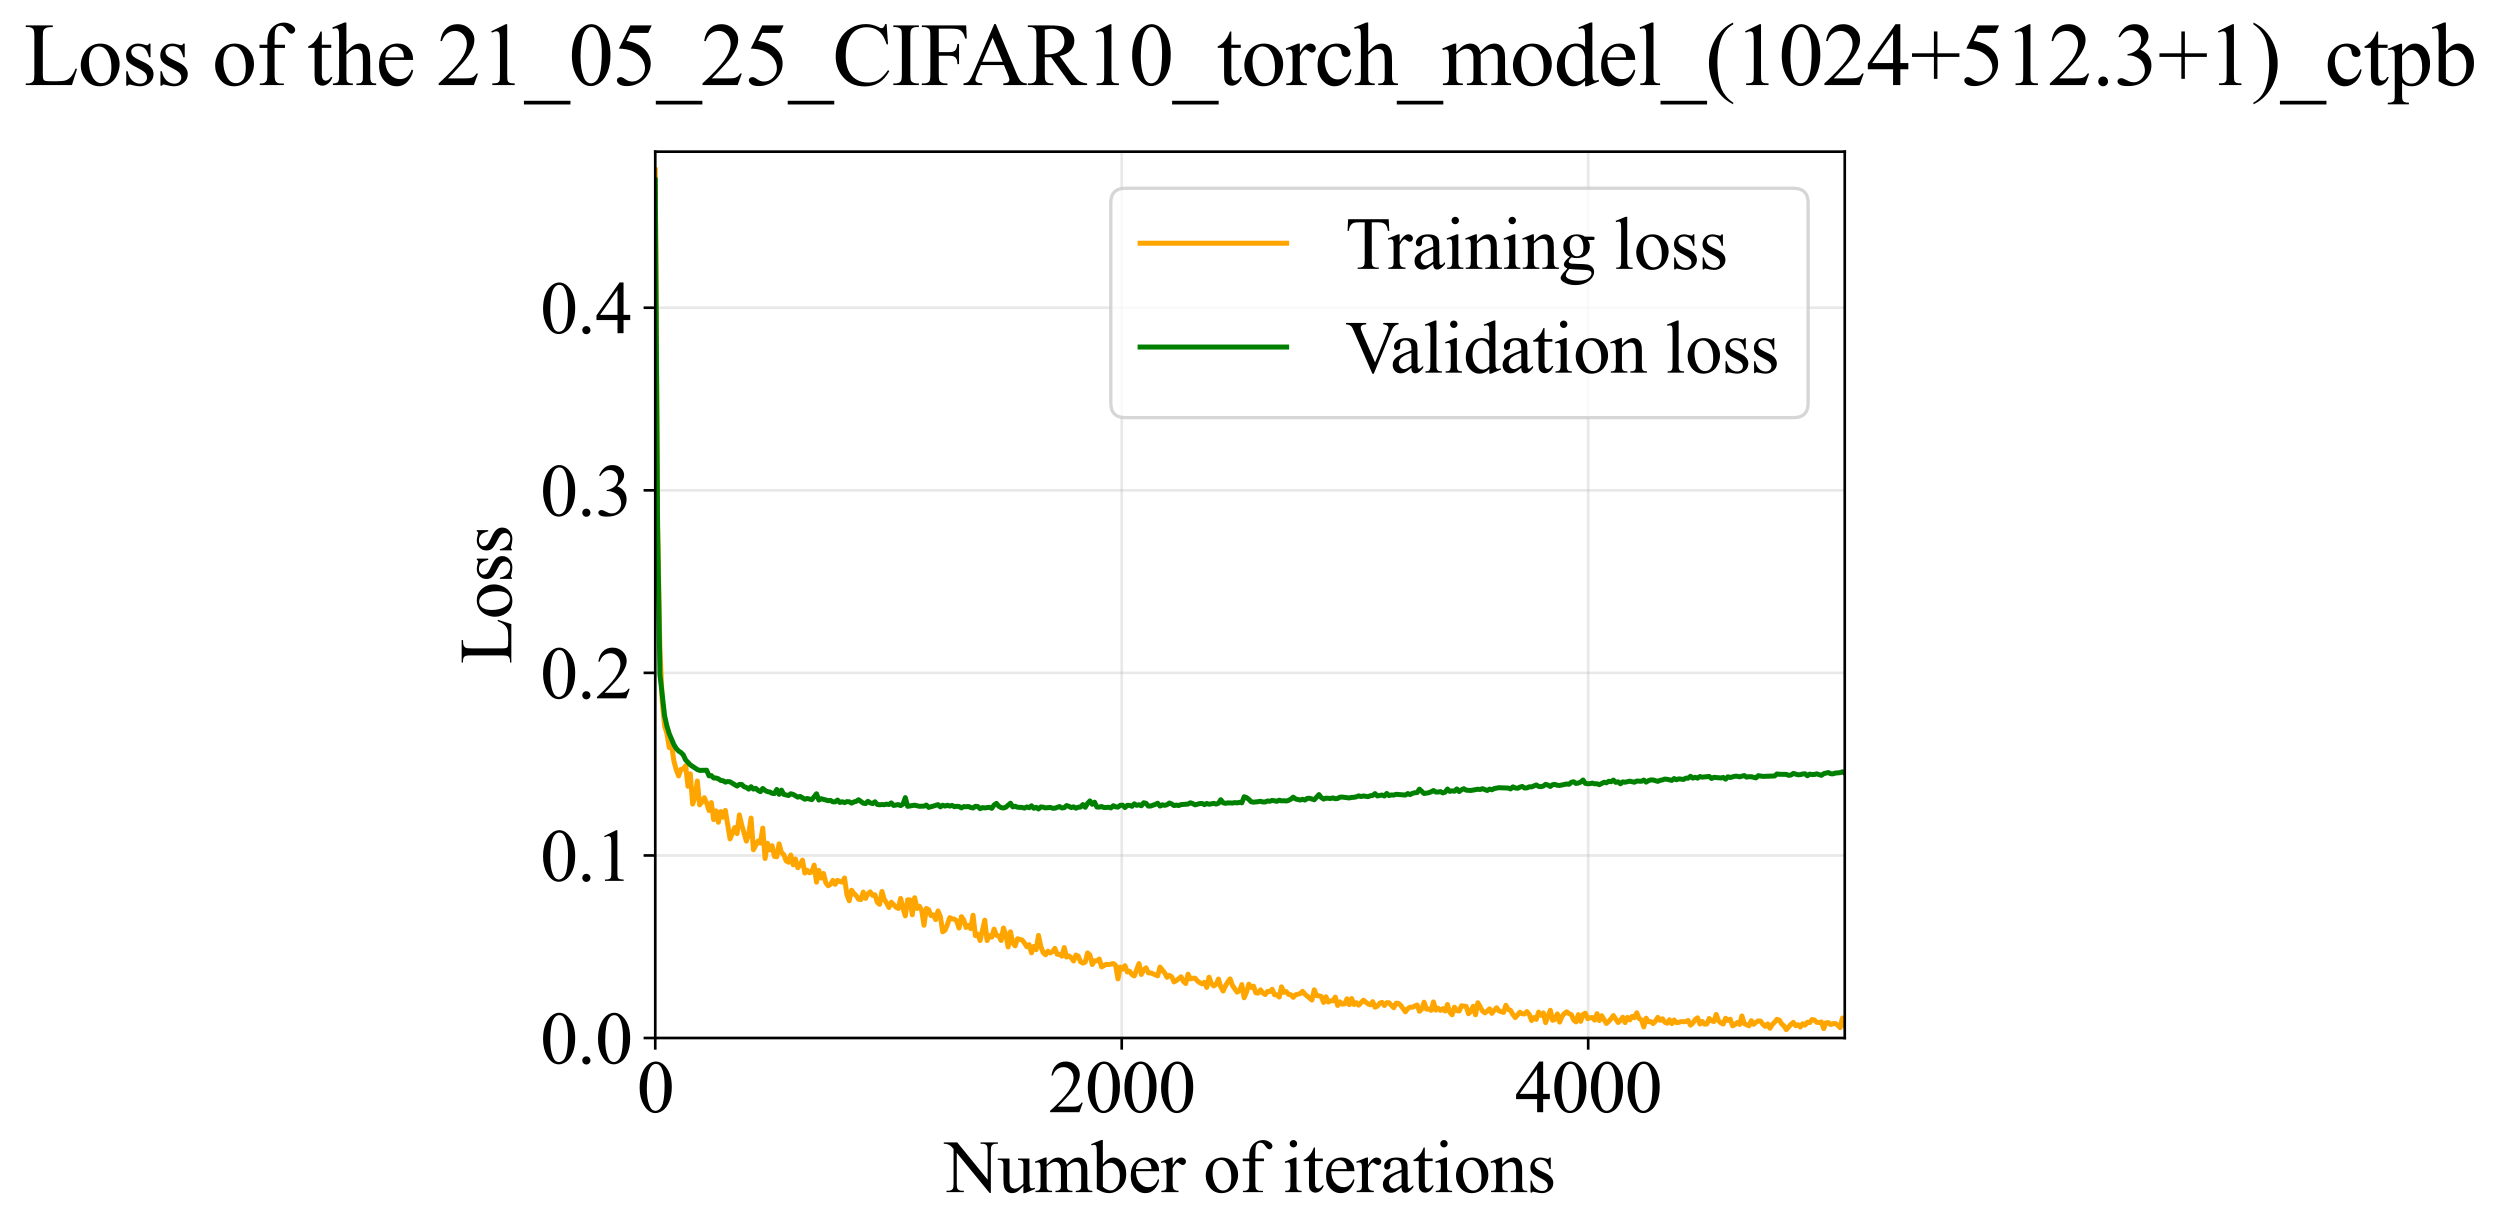 <?xml version="1.0" encoding="utf-8" standalone="no"?>
<!DOCTYPE svg PUBLIC "-//W3C//DTD SVG 1.1//EN"
  "http://www.w3.org/Graphics/SVG/1.1/DTD/svg11.dtd">
<svg xmlns:xlink="http://www.w3.org/1999/xlink" width="750.568pt" height="369.808pt" viewBox="0 0 750.568 369.808" xmlns="http://www.w3.org/2000/svg" version="1.1">
 <defs>
  <style type="text/css">*{stroke-linejoin: round; stroke-linecap: butt}</style>
 </defs>
 <g id="figure_1">
  <g id="patch_1">
   <path d="M 0 369.808 
L 750.568 369.808 
L 750.568 0 
L 0 0 
z
" style="fill: #ffffff"/>
  </g>
  <g id="axes_1">
   <g id="patch_2">
    <path d="M 196.724 311.644 
L 553.844 311.644 
L 553.844 45.532 
L 196.724 45.532 
z
" style="fill: #ffffff"/>
   </g>
   <g id="matplotlib.axis_1">
    <g id="xtick_1">
     <g id="line2d_1">
      <path d="M 196.724 311.644 
L 196.724 45.532 
" clip-path="url(#p9dffeb1988)" style="fill: none; stroke: #b0b0b0; stroke-opacity: 0.3; stroke-width: 0.8; stroke-linecap: square"/>
     </g>
     <g id="line2d_2">
      <defs>
       <path id="mfb9099bd0d" d="M 0 0 
L 0 3.5 
" style="stroke: #000000; stroke-width: 0.8"/>
      </defs>
      <g>
       <use xlink:href="#mfb9099bd0d" x="196.724" y="311.644" style="stroke: #000000; stroke-width: 0.8"/>
      </g>
     </g>
     <g id="text_1">
      <!-- 0 -->
      <g transform="translate(191.224 333.92) scale(0.22 -0.22)">
       <defs>
        <path id="TimesNewRomanPSMT-30" d="M 231 2094 
Q 231 2819 450 3342 
Q 669 3866 1031 4122 
Q 1313 4325 1613 4325 
Q 2100 4325 2488 3828 
Q 2972 3213 2972 2159 
Q 2972 1422 2759 906 
Q 2547 391 2217 158 
Q 1888 -75 1581 -75 
Q 975 -75 572 641 
Q 231 1244 231 2094 
z
M 844 2016 
Q 844 1141 1059 588 
Q 1238 122 1591 122 
Q 1759 122 1940 273 
Q 2122 425 2216 781 
Q 2359 1319 2359 2297 
Q 2359 3022 2209 3506 
Q 2097 3866 1919 4016 
Q 1791 4119 1609 4119 
Q 1397 4119 1231 3928 
Q 1006 3669 925 3112 
Q 844 2556 844 2016 
z
" transform="scale(0.016)"/>
       </defs>
       <use xlink:href="#TimesNewRomanPSMT-30"/>
      </g>
     </g>
    </g>
    <g id="xtick_2">
     <g id="line2d_3">
      <path d="M 336.771 311.644 
L 336.771 45.532 
" clip-path="url(#p9dffeb1988)" style="fill: none; stroke: #b0b0b0; stroke-opacity: 0.3; stroke-width: 0.8; stroke-linecap: square"/>
     </g>
     <g id="line2d_4">
      <g>
       <use xlink:href="#mfb9099bd0d" x="336.771" y="311.644" style="stroke: #000000; stroke-width: 0.8"/>
      </g>
     </g>
     <g id="text_2">
      <!-- 2000 -->
      <g transform="translate(314.771 333.92) scale(0.22 -0.22)">
       <defs>
        <path id="TimesNewRomanPSMT-32" d="M 2934 816 
L 2638 0 
L 138 0 
L 138 116 
Q 1241 1122 1691 1759 
Q 2141 2397 2141 2925 
Q 2141 3328 1894 3587 
Q 1647 3847 1303 3847 
Q 991 3847 742 3664 
Q 494 3481 375 3128 
L 259 3128 
Q 338 3706 661 4015 
Q 984 4325 1469 4325 
Q 1984 4325 2329 3994 
Q 2675 3663 2675 3213 
Q 2675 2891 2525 2569 
Q 2294 2063 1775 1497 
Q 997 647 803 472 
L 1909 472 
Q 2247 472 2383 497 
Q 2519 522 2628 598 
Q 2738 675 2819 816 
L 2934 816 
z
" transform="scale(0.016)"/>
       </defs>
       <use xlink:href="#TimesNewRomanPSMT-32"/>
       <use xlink:href="#TimesNewRomanPSMT-30" transform="translate(50 0)"/>
       <use xlink:href="#TimesNewRomanPSMT-30" transform="translate(100 0)"/>
       <use xlink:href="#TimesNewRomanPSMT-30" transform="translate(150 0)"/>
      </g>
     </g>
    </g>
    <g id="xtick_3">
     <g id="line2d_5">
      <path d="M 476.818 311.644 
L 476.818 45.532 
" clip-path="url(#p9dffeb1988)" style="fill: none; stroke: #b0b0b0; stroke-opacity: 0.3; stroke-width: 0.8; stroke-linecap: square"/>
     </g>
     <g id="line2d_6">
      <g>
       <use xlink:href="#mfb9099bd0d" x="476.818" y="311.644" style="stroke: #000000; stroke-width: 0.8"/>
      </g>
     </g>
     <g id="text_3">
      <!-- 4000 -->
      <g transform="translate(454.818 333.92) scale(0.22 -0.22)">
       <defs>
        <path id="TimesNewRomanPSMT-34" d="M 2978 1563 
L 2978 1119 
L 2409 1119 
L 2409 0 
L 1894 0 
L 1894 1119 
L 100 1119 
L 100 1519 
L 2066 4325 
L 2409 4325 
L 2409 1563 
L 2978 1563 
z
M 1894 1563 
L 1894 3666 
L 406 1563 
L 1894 1563 
z
" transform="scale(0.016)"/>
       </defs>
       <use xlink:href="#TimesNewRomanPSMT-34"/>
       <use xlink:href="#TimesNewRomanPSMT-30" transform="translate(50 0)"/>
       <use xlink:href="#TimesNewRomanPSMT-30" transform="translate(100 0)"/>
       <use xlink:href="#TimesNewRomanPSMT-30" transform="translate(150 0)"/>
      </g>
     </g>
    </g>
    <g id="text_4">
     <!-- Number of iterations -->
     <g transform="translate(283.642 357.902) scale(0.22 -0.22)">
      <defs>
       <path id="TimesNewRomanPSMT-4e" d="M -84 4238 
L 1066 4238 
L 3656 1059 
L 3656 3503 
Q 3656 3894 3569 3991 
Q 3453 4122 3203 4122 
L 3056 4122 
L 3056 4238 
L 4531 4238 
L 4531 4122 
L 4381 4122 
Q 4113 4122 4000 3959 
Q 3931 3859 3931 3503 
L 3931 -69 
L 3819 -69 
L 1025 3344 
L 1025 734 
Q 1025 344 1109 247 
Q 1228 116 1475 116 
L 1625 116 
L 1625 0 
L 150 0 
L 150 116 
L 297 116 
Q 569 116 681 278 
Q 750 378 750 734 
L 750 3681 
Q 566 3897 470 3965 
Q 375 4034 191 4094 
Q 100 4122 -84 4122 
L -84 4238 
z
" transform="scale(0.016)"/>
       <path id="TimesNewRomanPSMT-75" d="M 2709 2863 
L 2709 1128 
Q 2709 631 2732 520 
Q 2756 409 2807 365 
Q 2859 322 2928 322 
Q 3025 322 3147 375 
L 3191 266 
L 2334 -88 
L 2194 -88 
L 2194 519 
Q 1825 119 1631 15 
Q 1438 -88 1222 -88 
Q 981 -88 804 51 
Q 628 191 559 409 
Q 491 628 491 1028 
L 491 2306 
Q 491 2509 447 2587 
Q 403 2666 317 2708 
Q 231 2750 6 2747 
L 6 2863 
L 1009 2863 
L 1009 947 
Q 1009 547 1148 422 
Q 1288 297 1484 297 
Q 1619 297 1789 381 
Q 1959 466 2194 703 
L 2194 2325 
Q 2194 2569 2105 2655 
Q 2016 2741 1734 2747 
L 1734 2863 
L 2709 2863 
z
" transform="scale(0.016)"/>
       <path id="TimesNewRomanPSMT-6d" d="M 1050 2338 
Q 1363 2650 1419 2697 
Q 1559 2816 1721 2881 
Q 1884 2947 2044 2947 
Q 2313 2947 2506 2790 
Q 2700 2634 2766 2338 
Q 3088 2713 3309 2830 
Q 3531 2947 3766 2947 
Q 3994 2947 4170 2830 
Q 4347 2713 4450 2447 
Q 4519 2266 4519 1878 
L 4519 647 
Q 4519 378 4559 278 
Q 4591 209 4675 161 
Q 4759 113 4950 113 
L 4950 0 
L 3538 0 
L 3538 113 
L 3597 113 
Q 3781 113 3884 184 
Q 3956 234 3988 344 
Q 4000 397 4000 647 
L 4000 1878 
Q 4000 2228 3916 2372 
Q 3794 2572 3525 2572 
Q 3359 2572 3192 2489 
Q 3025 2406 2788 2181 
L 2781 2147 
L 2788 2013 
L 2788 647 
Q 2788 353 2820 281 
Q 2853 209 2943 161 
Q 3034 113 3253 113 
L 3253 0 
L 1806 0 
L 1806 113 
Q 2044 113 2133 169 
Q 2222 225 2256 338 
Q 2272 391 2272 647 
L 2272 1878 
Q 2272 2228 2169 2381 
Q 2031 2581 1784 2581 
Q 1616 2581 1450 2491 
Q 1191 2353 1050 2181 
L 1050 647 
Q 1050 366 1089 281 
Q 1128 197 1204 155 
Q 1281 113 1516 113 
L 1516 0 
L 100 0 
L 100 113 
Q 297 113 375 155 
Q 453 197 493 289 
Q 534 381 534 647 
L 534 1741 
Q 534 2213 506 2350 
Q 484 2453 437 2492 
Q 391 2531 309 2531 
Q 222 2531 100 2484 
L 53 2597 
L 916 2947 
L 1050 2947 
L 1050 2338 
z
" transform="scale(0.016)"/>
       <path id="TimesNewRomanPSMT-62" d="M 984 2369 
Q 1400 2947 1881 2947 
Q 2322 2947 2650 2570 
Q 2978 2194 2978 1541 
Q 2978 778 2472 313 
Q 2038 -88 1503 -88 
Q 1253 -88 995 3 
Q 738 94 469 275 
L 469 3241 
Q 469 3728 445 3840 
Q 422 3953 372 3993 
Q 322 4034 247 4034 
Q 159 4034 28 3984 
L -16 4094 
L 844 4444 
L 984 4444 
L 984 2369 
z
M 984 2169 
L 984 456 
Q 1144 300 1314 220 
Q 1484 141 1663 141 
Q 1947 141 2192 453 
Q 2438 766 2438 1363 
Q 2438 1913 2192 2208 
Q 1947 2503 1634 2503 
Q 1469 2503 1303 2419 
Q 1178 2356 984 2169 
z
" transform="scale(0.016)"/>
       <path id="TimesNewRomanPSMT-65" d="M 681 1784 
Q 678 1147 991 784 
Q 1303 422 1725 422 
Q 2006 422 2214 576 
Q 2422 731 2563 1106 
L 2659 1044 
Q 2594 616 2278 264 
Q 1963 -88 1488 -88 
Q 972 -88 605 314 
Q 238 716 238 1394 
Q 238 2128 614 2539 
Q 991 2950 1559 2950 
Q 2041 2950 2350 2633 
Q 2659 2316 2659 1784 
L 681 1784 
z
M 681 1966 
L 2006 1966 
Q 1991 2241 1941 2353 
Q 1863 2528 1708 2628 
Q 1553 2728 1384 2728 
Q 1125 2728 920 2526 
Q 716 2325 681 1966 
z
" transform="scale(0.016)"/>
       <path id="TimesNewRomanPSMT-72" d="M 1038 2947 
L 1038 2303 
Q 1397 2947 1775 2947 
Q 1947 2947 2059 2842 
Q 2172 2738 2172 2600 
Q 2172 2478 2090 2393 
Q 2009 2309 1897 2309 
Q 1788 2309 1652 2417 
Q 1516 2525 1450 2525 
Q 1394 2525 1328 2463 
Q 1188 2334 1038 2041 
L 1038 669 
Q 1038 431 1097 309 
Q 1138 225 1241 169 
Q 1344 113 1538 113 
L 1538 0 
L 72 0 
L 72 113 
Q 291 113 397 181 
Q 475 231 506 341 
Q 522 394 522 644 
L 522 1753 
Q 522 2253 501 2348 
Q 481 2444 426 2487 
Q 372 2531 291 2531 
Q 194 2531 72 2484 
L 41 2597 
L 906 2947 
L 1038 2947 
z
" transform="scale(0.016)"/>
       <path id="TimesNewRomanPSMT-20" transform="scale(0.016)"/>
       <path id="TimesNewRomanPSMT-6f" d="M 1600 2947 
Q 2250 2947 2644 2453 
Q 2978 2031 2978 1484 
Q 2978 1100 2793 706 
Q 2609 313 2286 112 
Q 1963 -88 1566 -88 
Q 919 -88 538 428 
Q 216 863 216 1403 
Q 216 1797 411 2186 
Q 606 2575 925 2761 
Q 1244 2947 1600 2947 
z
M 1503 2744 
Q 1338 2744 1170 2645 
Q 1003 2547 900 2300 
Q 797 2053 797 1666 
Q 797 1041 1045 587 
Q 1294 134 1700 134 
Q 2003 134 2200 384 
Q 2397 634 2397 1244 
Q 2397 2006 2069 2444 
Q 1847 2744 1503 2744 
z
" transform="scale(0.016)"/>
       <path id="TimesNewRomanPSMT-66" d="M 1319 2638 
L 1319 756 
Q 1319 356 1406 250 
Q 1522 113 1716 113 
L 1975 113 
L 1975 0 
L 266 0 
L 266 113 
L 394 113 
Q 519 113 622 175 
Q 725 238 764 344 
Q 803 450 803 756 
L 803 2638 
L 247 2638 
L 247 2863 
L 803 2863 
L 803 3050 
Q 803 3478 940 3775 
Q 1078 4072 1361 4255 
Q 1644 4438 1997 4438 
Q 2325 4438 2600 4225 
Q 2781 4084 2781 3909 
Q 2781 3816 2700 3733 
Q 2619 3650 2525 3650 
Q 2453 3650 2373 3701 
Q 2294 3753 2178 3923 
Q 2063 4094 1966 4153 
Q 1869 4213 1750 4213 
Q 1606 4213 1506 4136 
Q 1406 4059 1362 3898 
Q 1319 3738 1319 3069 
L 1319 2863 
L 2056 2863 
L 2056 2638 
L 1319 2638 
z
" transform="scale(0.016)"/>
       <path id="TimesNewRomanPSMT-69" d="M 928 4444 
Q 1059 4444 1151 4351 
Q 1244 4259 1244 4128 
Q 1244 3997 1151 3903 
Q 1059 3809 928 3809 
Q 797 3809 703 3903 
Q 609 3997 609 4128 
Q 609 4259 701 4351 
Q 794 4444 928 4444 
z
M 1188 2947 
L 1188 647 
Q 1188 378 1227 289 
Q 1266 200 1342 156 
Q 1419 113 1622 113 
L 1622 0 
L 231 0 
L 231 113 
Q 441 113 512 153 
Q 584 194 626 287 
Q 669 381 669 647 
L 669 1750 
Q 669 2216 641 2353 
Q 619 2453 572 2492 
Q 525 2531 444 2531 
Q 356 2531 231 2484 
L 188 2597 
L 1050 2947 
L 1188 2947 
z
" transform="scale(0.016)"/>
       <path id="TimesNewRomanPSMT-74" d="M 1031 3803 
L 1031 2863 
L 1700 2863 
L 1700 2644 
L 1031 2644 
L 1031 788 
Q 1031 509 1111 412 
Q 1191 316 1316 316 
Q 1419 316 1516 380 
Q 1613 444 1666 569 
L 1788 569 
Q 1678 263 1478 108 
Q 1278 -47 1066 -47 
Q 922 -47 784 33 
Q 647 113 581 261 
Q 516 409 516 719 
L 516 2644 
L 63 2644 
L 63 2747 
Q 234 2816 414 2980 
Q 594 3144 734 3369 
Q 806 3488 934 3803 
L 1031 3803 
z
" transform="scale(0.016)"/>
       <path id="TimesNewRomanPSMT-61" d="M 1822 413 
Q 1381 72 1269 19 
Q 1100 -59 909 -59 
Q 613 -59 420 144 
Q 228 347 228 678 
Q 228 888 322 1041 
Q 450 1253 767 1440 
Q 1084 1628 1822 1897 
L 1822 2009 
Q 1822 2438 1686 2597 
Q 1550 2756 1291 2756 
Q 1094 2756 978 2650 
Q 859 2544 859 2406 
L 866 2225 
Q 866 2081 792 2003 
Q 719 1925 600 1925 
Q 484 1925 411 2006 
Q 338 2088 338 2228 
Q 338 2497 613 2722 
Q 888 2947 1384 2947 
Q 1766 2947 2009 2819 
Q 2194 2722 2281 2516 
Q 2338 2381 2338 1966 
L 2338 994 
Q 2338 584 2353 492 
Q 2369 400 2405 369 
Q 2441 338 2488 338 
Q 2538 338 2575 359 
Q 2641 400 2828 588 
L 2828 413 
Q 2478 -56 2159 -56 
Q 2006 -56 1915 50 
Q 1825 156 1822 413 
z
M 1822 616 
L 1822 1706 
Q 1350 1519 1213 1441 
Q 966 1303 859 1153 
Q 753 1003 753 825 
Q 753 600 887 451 
Q 1022 303 1197 303 
Q 1434 303 1822 616 
z
" transform="scale(0.016)"/>
       <path id="TimesNewRomanPSMT-6e" d="M 1034 2341 
Q 1538 2947 1994 2947 
Q 2228 2947 2397 2830 
Q 2566 2713 2666 2444 
Q 2734 2256 2734 1869 
L 2734 647 
Q 2734 375 2778 278 
Q 2813 200 2889 156 
Q 2966 113 3172 113 
L 3172 0 
L 1756 0 
L 1756 113 
L 1816 113 
Q 2016 113 2095 173 
Q 2175 234 2206 353 
Q 2219 400 2219 647 
L 2219 1819 
Q 2219 2209 2117 2386 
Q 2016 2563 1775 2563 
Q 1403 2563 1034 2156 
L 1034 647 
Q 1034 356 1069 288 
Q 1113 197 1189 155 
Q 1266 113 1500 113 
L 1500 0 
L 84 0 
L 84 113 
L 147 113 
Q 366 113 442 223 
Q 519 334 519 647 
L 519 1709 
Q 519 2225 495 2337 
Q 472 2450 423 2490 
Q 375 2531 294 2531 
Q 206 2531 84 2484 
L 38 2597 
L 900 2947 
L 1034 2947 
L 1034 2341 
z
" transform="scale(0.016)"/>
       <path id="TimesNewRomanPSMT-73" d="M 2050 2947 
L 2050 1972 
L 1947 1972 
Q 1828 2431 1642 2597 
Q 1456 2763 1169 2763 
Q 950 2763 815 2647 
Q 681 2531 681 2391 
Q 681 2216 781 2091 
Q 878 1963 1175 1819 
L 1631 1597 
Q 2266 1288 2266 781 
Q 2266 391 1970 151 
Q 1675 -88 1309 -88 
Q 1047 -88 709 6 
Q 606 38 541 38 
Q 469 38 428 -44 
L 325 -44 
L 325 978 
L 428 978 
Q 516 541 762 319 
Q 1009 97 1316 97 
Q 1531 97 1667 223 
Q 1803 350 1803 528 
Q 1803 744 1651 891 
Q 1500 1038 1047 1263 
Q 594 1488 453 1669 
Q 313 1847 313 2119 
Q 313 2472 555 2709 
Q 797 2947 1181 2947 
Q 1350 2947 1591 2875 
Q 1750 2828 1803 2828 
Q 1853 2828 1881 2850 
Q 1909 2872 1947 2947 
L 2050 2947 
z
" transform="scale(0.016)"/>
      </defs>
      <use xlink:href="#TimesNewRomanPSMT-4e"/>
      <use xlink:href="#TimesNewRomanPSMT-75" transform="translate(72.217 0)"/>
      <use xlink:href="#TimesNewRomanPSMT-6d" transform="translate(122.217 0)"/>
      <use xlink:href="#TimesNewRomanPSMT-62" transform="translate(200 0)"/>
      <use xlink:href="#TimesNewRomanPSMT-65" transform="translate(250 0)"/>
      <use xlink:href="#TimesNewRomanPSMT-72" transform="translate(294.385 0)"/>
      <use xlink:href="#TimesNewRomanPSMT-20" transform="translate(327.686 0)"/>
      <use xlink:href="#TimesNewRomanPSMT-6f" transform="translate(352.686 0)"/>
      <use xlink:href="#TimesNewRomanPSMT-66" transform="translate(402.686 0)"/>
      <use xlink:href="#TimesNewRomanPSMT-20" transform="translate(435.986 0)"/>
      <use xlink:href="#TimesNewRomanPSMT-69" transform="translate(460.986 0)"/>
      <use xlink:href="#TimesNewRomanPSMT-74" transform="translate(488.77 0)"/>
      <use xlink:href="#TimesNewRomanPSMT-65" transform="translate(516.553 0)"/>
      <use xlink:href="#TimesNewRomanPSMT-72" transform="translate(560.938 0)"/>
      <use xlink:href="#TimesNewRomanPSMT-61" transform="translate(594.238 0)"/>
      <use xlink:href="#TimesNewRomanPSMT-74" transform="translate(638.623 0)"/>
      <use xlink:href="#TimesNewRomanPSMT-69" transform="translate(666.406 0)"/>
      <use xlink:href="#TimesNewRomanPSMT-6f" transform="translate(694.189 0)"/>
      <use xlink:href="#TimesNewRomanPSMT-6e" transform="translate(744.189 0)"/>
      <use xlink:href="#TimesNewRomanPSMT-73" transform="translate(794.189 0)"/>
     </g>
    </g>
   </g>
   <g id="matplotlib.axis_2">
    <g id="ytick_1">
     <g id="line2d_7">
      <path d="M 196.724 311.644 
L 553.844 311.644 
" clip-path="url(#p9dffeb1988)" style="fill: none; stroke: #b0b0b0; stroke-opacity: 0.3; stroke-width: 0.8; stroke-linecap: square"/>
     </g>
     <g id="line2d_8">
      <defs>
       <path id="me9b51801d8" d="M 0 0 
L -3.5 0 
" style="stroke: #000000; stroke-width: 0.8"/>
      </defs>
      <g>
       <use xlink:href="#me9b51801d8" x="196.724" y="311.644" style="stroke: #000000; stroke-width: 0.8"/>
      </g>
     </g>
     <g id="text_5">
      <!-- 0.0 -->
      <g transform="translate(162.224 319.282) scale(0.22 -0.22)">
       <defs>
        <path id="TimesNewRomanPSMT-2e" d="M 800 606 
Q 947 606 1047 504 
Q 1147 403 1147 259 
Q 1147 116 1045 14 
Q 944 -88 800 -88 
Q 656 -88 554 14 
Q 453 116 453 259 
Q 453 406 554 506 
Q 656 606 800 606 
z
" transform="scale(0.016)"/>
       </defs>
       <use xlink:href="#TimesNewRomanPSMT-30"/>
       <use xlink:href="#TimesNewRomanPSMT-2e" transform="translate(50 0)"/>
       <use xlink:href="#TimesNewRomanPSMT-30" transform="translate(75 0)"/>
      </g>
     </g>
    </g>
    <g id="ytick_2">
     <g id="line2d_9">
      <path d="M 196.724 256.831 
L 553.844 256.831 
" clip-path="url(#p9dffeb1988)" style="fill: none; stroke: #b0b0b0; stroke-opacity: 0.3; stroke-width: 0.8; stroke-linecap: square"/>
     </g>
     <g id="line2d_10">
      <g>
       <use xlink:href="#me9b51801d8" x="196.724" y="256.831" style="stroke: #000000; stroke-width: 0.8"/>
      </g>
     </g>
     <g id="text_6">
      <!-- 0.1 -->
      <g transform="translate(162.224 264.469) scale(0.22 -0.22)">
       <defs>
        <path id="TimesNewRomanPSMT-31" d="M 750 3822 
L 1781 4325 
L 1884 4325 
L 1884 747 
Q 1884 391 1914 303 
Q 1944 216 2037 169 
Q 2131 122 2419 116 
L 2419 0 
L 825 0 
L 825 116 
Q 1125 122 1212 167 
Q 1300 213 1334 289 
Q 1369 366 1369 747 
L 1369 3034 
Q 1369 3497 1338 3628 
Q 1316 3728 1258 3775 
Q 1200 3822 1119 3822 
Q 1003 3822 797 3725 
L 750 3822 
z
" transform="scale(0.016)"/>
       </defs>
       <use xlink:href="#TimesNewRomanPSMT-30"/>
       <use xlink:href="#TimesNewRomanPSMT-2e" transform="translate(50 0)"/>
       <use xlink:href="#TimesNewRomanPSMT-31" transform="translate(75 0)"/>
      </g>
     </g>
    </g>
    <g id="ytick_3">
     <g id="line2d_11">
      <path d="M 196.724 202.019 
L 553.844 202.019 
" clip-path="url(#p9dffeb1988)" style="fill: none; stroke: #b0b0b0; stroke-opacity: 0.3; stroke-width: 0.8; stroke-linecap: square"/>
     </g>
     <g id="line2d_12">
      <g>
       <use xlink:href="#me9b51801d8" x="196.724" y="202.019" style="stroke: #000000; stroke-width: 0.8"/>
      </g>
     </g>
     <g id="text_7">
      <!-- 0.2 -->
      <g transform="translate(162.224 209.657) scale(0.22 -0.22)">
       <use xlink:href="#TimesNewRomanPSMT-30"/>
       <use xlink:href="#TimesNewRomanPSMT-2e" transform="translate(50 0)"/>
       <use xlink:href="#TimesNewRomanPSMT-32" transform="translate(75 0)"/>
      </g>
     </g>
    </g>
    <g id="ytick_4">
     <g id="line2d_13">
      <path d="M 196.724 147.206 
L 553.844 147.206 
" clip-path="url(#p9dffeb1988)" style="fill: none; stroke: #b0b0b0; stroke-opacity: 0.3; stroke-width: 0.8; stroke-linecap: square"/>
     </g>
     <g id="line2d_14">
      <g>
       <use xlink:href="#me9b51801d8" x="196.724" y="147.206" style="stroke: #000000; stroke-width: 0.8"/>
      </g>
     </g>
     <g id="text_8">
      <!-- 0.3 -->
      <g transform="translate(162.224 154.844) scale(0.22 -0.22)">
       <defs>
        <path id="TimesNewRomanPSMT-33" d="M 325 3431 
Q 506 3859 782 4092 
Q 1059 4325 1472 4325 
Q 1981 4325 2253 3994 
Q 2459 3747 2459 3466 
Q 2459 3003 1878 2509 
Q 2269 2356 2469 2072 
Q 2669 1788 2669 1403 
Q 2669 853 2319 450 
Q 1863 -75 997 -75 
Q 569 -75 414 31 
Q 259 138 259 259 
Q 259 350 332 419 
Q 406 488 509 488 
Q 588 488 669 463 
Q 722 447 909 348 
Q 1097 250 1169 231 
Q 1284 197 1416 197 
Q 1734 197 1970 444 
Q 2206 691 2206 1028 
Q 2206 1275 2097 1509 
Q 2016 1684 1919 1775 
Q 1784 1900 1550 2001 
Q 1316 2103 1072 2103 
L 972 2103 
L 972 2197 
Q 1219 2228 1467 2375 
Q 1716 2522 1828 2728 
Q 1941 2934 1941 3181 
Q 1941 3503 1739 3701 
Q 1538 3900 1238 3900 
Q 753 3900 428 3381 
L 325 3431 
z
" transform="scale(0.016)"/>
       </defs>
       <use xlink:href="#TimesNewRomanPSMT-30"/>
       <use xlink:href="#TimesNewRomanPSMT-2e" transform="translate(50 0)"/>
       <use xlink:href="#TimesNewRomanPSMT-33" transform="translate(75 0)"/>
      </g>
     </g>
    </g>
    <g id="ytick_5">
     <g id="line2d_15">
      <path d="M 196.724 92.394 
L 553.844 92.394 
" clip-path="url(#p9dffeb1988)" style="fill: none; stroke: #b0b0b0; stroke-opacity: 0.3; stroke-width: 0.8; stroke-linecap: square"/>
     </g>
     <g id="line2d_16">
      <g>
       <use xlink:href="#me9b51801d8" x="196.724" y="92.394" style="stroke: #000000; stroke-width: 0.8"/>
      </g>
     </g>
     <g id="text_9">
      <!-- 0.4 -->
      <g transform="translate(162.224 100.032) scale(0.22 -0.22)">
       <use xlink:href="#TimesNewRomanPSMT-30"/>
       <use xlink:href="#TimesNewRomanPSMT-2e" transform="translate(50 0)"/>
       <use xlink:href="#TimesNewRomanPSMT-34" transform="translate(75 0)"/>
      </g>
     </g>
    </g>
    <g id="text_10">
     <!-- Loss -->
     <g transform="translate(153.518 199.369) rotate(-90) scale(0.22 -0.22)">
      <defs>
       <path id="TimesNewRomanPSMT-4c" d="M 3669 1172 
L 3772 1150 
L 3409 0 
L 128 0 
L 128 116 
L 288 116 
Q 556 116 672 291 
Q 738 391 738 753 
L 738 3488 
Q 738 3884 650 3984 
Q 528 4122 288 4122 
L 128 4122 
L 128 4238 
L 2047 4238 
L 2047 4122 
Q 1709 4125 1573 4059 
Q 1438 3994 1388 3894 
Q 1338 3794 1338 3416 
L 1338 753 
Q 1338 494 1388 397 
Q 1425 331 1503 300 
Q 1581 269 1991 269 
L 2300 269 
Q 2788 269 2984 341 
Q 3181 413 3343 595 
Q 3506 778 3669 1172 
z
" transform="scale(0.016)"/>
      </defs>
      <use xlink:href="#TimesNewRomanPSMT-4c"/>
      <use xlink:href="#TimesNewRomanPSMT-6f" transform="translate(61.084 0)"/>
      <use xlink:href="#TimesNewRomanPSMT-73" transform="translate(111.084 0)"/>
      <use xlink:href="#TimesNewRomanPSMT-73" transform="translate(150 0)"/>
     </g>
    </g>
   </g>
   <g id="line2d_17">
    <path d="M 196.724 51.013 
L 197.426 157.582 
L 198.127 194.494 
L 198.829 210.752 
L 199.531 217.943 
L 200.232 220.268 
L 200.934 224.442 
L 201.635 223.833 
L 202.337 228.557 
L 203.039 231.138 
L 203.74 232.957 
L 204.442 230.996 
L 205.143 230.867 
L 205.845 229.913 
L 206.547 236.073 
L 207.248 232.338 
L 207.95 241.414 
L 208.651 239.441 
L 209.353 234.497 
L 210.055 241.64 
L 210.756 240.743 
L 211.458 239.491 
L 212.16 241.103 
L 212.861 243.329 
L 213.563 240.959 
L 214.264 246.061 
L 214.966 243.46 
L 215.668 246.856 
L 216.369 243.646 
L 217.071 245.346 
L 217.772 243.308 
L 219.176 251.849 
L 220.579 248.457 
L 221.28 250.269 
L 221.982 244.648 
L 222.684 247.694 
L 224.087 252.53 
L 224.789 250.386 
L 225.49 245.613 
L 226.192 255.126 
L 227.595 252.491 
L 228.297 253.121 
L 228.998 248.612 
L 229.7 257.747 
L 230.401 253.167 
L 231.103 255.143 
L 231.805 253.899 
L 232.506 257.101 
L 233.208 257.213 
L 233.909 253.359 
L 234.611 255.959 
L 235.313 256.59 
L 236.014 258.44 
L 236.716 258.866 
L 237.418 256.7 
L 238.119 259.616 
L 238.821 257.904 
L 239.522 260.52 
L 240.224 259.621 
L 240.926 258.241 
L 241.627 262.113 
L 242.329 261.278 
L 243.03 262.036 
L 243.732 261.752 
L 244.434 259.736 
L 245.135 264.847 
L 245.837 261.308 
L 246.538 263.625 
L 247.24 262.246 
L 247.942 265.067 
L 248.643 265.935 
L 249.345 265.5 
L 250.046 264.307 
L 250.748 265.493 
L 251.45 264.319 
L 252.151 264.659 
L 252.853 264.853 
L 253.555 263.599 
L 254.256 268.514 
L 254.958 270.433 
L 255.659 267.275 
L 256.361 268.216 
L 257.063 268.89 
L 257.764 269.957 
L 258.466 270.069 
L 259.167 267.82 
L 259.869 269.711 
L 260.571 268.318 
L 261.272 267.767 
L 261.974 268.812 
L 262.675 268.636 
L 263.377 270.88 
L 264.079 271.499 
L 264.78 267.643 
L 265.482 270.043 
L 266.184 271.121 
L 266.885 272.446 
L 267.587 270.864 
L 268.99 272.361 
L 269.692 272.739 
L 270.393 269.736 
L 271.095 272.629 
L 271.796 274.975 
L 272.498 270.158 
L 273.2 270.184 
L 273.901 274.633 
L 274.603 269.531 
L 275.304 272.742 
L 276.006 272.049 
L 276.708 273.25 
L 277.409 277.783 
L 278.111 272.744 
L 278.813 273.114 
L 279.514 274.878 
L 280.216 274.659 
L 280.917 276.096 
L 281.619 273.489 
L 282.321 275.175 
L 283.022 279.747 
L 283.724 279.292 
L 284.425 277.579 
L 285.127 275.51 
L 285.829 275.849 
L 286.53 275.942 
L 287.232 276.519 
L 287.933 278.62 
L 288.635 275.215 
L 289.337 276.173 
L 290.038 278.451 
L 290.74 277.829 
L 291.442 278.802 
L 292.143 274.774 
L 292.845 280.898 
L 293.546 280.442 
L 294.248 282.385 
L 295.651 276.274 
L 296.353 282.376 
L 297.054 280.885 
L 297.756 281.345 
L 298.458 278.954 
L 299.159 280.812 
L 299.861 280.951 
L 300.562 282.365 
L 301.264 278.617 
L 301.966 280.564 
L 302.667 284.297 
L 303.369 279.752 
L 304.071 283.161 
L 304.772 283.971 
L 305.474 281.836 
L 306.877 282.226 
L 307.579 283.121 
L 308.28 284.253 
L 308.982 283.607 
L 309.683 286.072 
L 310.385 284.15 
L 311.087 285.127 
L 311.788 280.839 
L 312.49 284.135 
L 313.191 286.007 
L 313.893 286.649 
L 314.595 285.572 
L 315.296 286.098 
L 315.998 285.7 
L 316.7 284.741 
L 317.401 286.493 
L 318.103 286.526 
L 318.804 287.058 
L 319.506 284.493 
L 320.208 287.328 
L 320.909 286.999 
L 321.611 287.528 
L 322.312 288.515 
L 323.014 286.741 
L 323.716 287.045 
L 324.417 288.762 
L 325.119 289.155 
L 325.82 288.822 
L 326.522 286.098 
L 327.224 286.728 
L 327.925 289.579 
L 328.627 288.45 
L 329.329 288.483 
L 330.03 287.923 
L 330.732 290.287 
L 332.135 289.511 
L 332.837 289.608 
L 334.24 289.29 
L 334.941 289.82 
L 335.643 293.879 
L 336.345 290.329 
L 337.046 290.955 
L 337.748 289.933 
L 338.449 291.822 
L 339.151 291.587 
L 339.853 292.605 
L 340.554 293 
L 341.958 289.3 
L 342.659 292.559 
L 343.361 291.171 
L 344.062 290.574 
L 344.764 292.068 
L 345.466 292.082 
L 347.57 292.969 
L 348.272 290.348 
L 349.675 292.114 
L 350.377 293.414 
L 351.078 292.841 
L 351.78 293.272 
L 352.482 294.794 
L 353.183 294.372 
L 354.587 293.262 
L 355.288 294.643 
L 355.99 295.284 
L 356.691 292.478 
L 357.393 293.883 
L 358.095 293.714 
L 358.796 293.674 
L 359.498 294.509 
L 360.199 295.022 
L 360.901 295.362 
L 361.603 294.928 
L 362.304 296.445 
L 363.006 293.392 
L 363.707 295.332 
L 364.409 295.998 
L 365.111 295.519 
L 365.812 293.933 
L 366.514 296.303 
L 367.216 297.535 
L 367.917 296.025 
L 368.619 294.781 
L 369.32 293.891 
L 370.022 295.89 
L 371.425 297.867 
L 372.127 297.406 
L 372.828 295.596 
L 373.53 299.556 
L 374.232 297.882 
L 374.933 295.479 
L 375.635 296.458 
L 376.336 296.083 
L 377.038 298.074 
L 377.74 298.154 
L 378.441 297.175 
L 379.143 298.097 
L 379.845 298.595 
L 380.546 297.646 
L 381.248 297.699 
L 381.949 297.006 
L 382.651 298.666 
L 383.353 298.691 
L 384.054 299.348 
L 384.756 296.282 
L 385.457 297.933 
L 386.159 297.708 
L 386.861 298.558 
L 387.562 298.641 
L 388.264 299.431 
L 388.965 298.664 
L 390.369 298.301 
L 391.07 297.632 
L 391.772 298.473 
L 393.877 300.234 
L 394.578 297.17 
L 395.28 298.918 
L 395.982 298.957 
L 396.683 299.177 
L 397.385 300.956 
L 398.086 299.264 
L 398.788 300.834 
L 399.49 300.488 
L 400.191 300.477 
L 400.893 299.361 
L 401.594 301.868 
L 402.296 300.795 
L 402.998 301.491 
L 403.699 301.384 
L 404.401 299.884 
L 405.103 301.631 
L 405.804 299.798 
L 406.506 301.585 
L 407.207 301.024 
L 407.909 301.776 
L 409.312 300.285 
L 410.715 301.397 
L 411.417 301.665 
L 412.119 300.722 
L 412.82 302.38 
L 413.522 302.082 
L 414.223 301.198 
L 414.925 300.935 
L 415.627 301.883 
L 416.328 301.038 
L 417.03 301.058 
L 418.433 302.554 
L 419.135 301.194 
L 419.836 301.224 
L 420.538 301.84 
L 421.941 303.769 
L 422.643 302.848 
L 423.344 302.388 
L 424.046 302.397 
L 425.449 301.729 
L 426.151 303.607 
L 426.852 302.964 
L 427.554 300.89 
L 428.256 302.965 
L 428.957 302.917 
L 429.659 303.343 
L 430.361 300.806 
L 431.062 303.274 
L 431.764 302.682 
L 432.465 303.359 
L 433.167 302.822 
L 433.869 303.539 
L 434.57 301.585 
L 435.272 303.935 
L 435.973 304.656 
L 436.675 302.39 
L 437.377 303.403 
L 438.078 303.545 
L 438.78 301.959 
L 440.183 302.158 
L 440.885 304.335 
L 441.586 303.642 
L 442.288 302.125 
L 442.99 304.667 
L 443.691 301.062 
L 445.094 303.526 
L 445.796 304.095 
L 446.498 303.573 
L 447.199 302.879 
L 447.901 304.238 
L 448.602 303.3 
L 449.304 302.564 
L 450.006 303.483 
L 451.409 303.949 
L 452.11 301.815 
L 452.812 303.08 
L 453.514 303.336 
L 454.215 304.611 
L 454.917 305.495 
L 456.32 303.898 
L 457.022 304.369 
L 457.723 304.406 
L 458.425 303.717 
L 459.127 304.576 
L 459.828 306.389 
L 460.53 305.489 
L 461.231 306.041 
L 461.933 303.867 
L 462.635 304.822 
L 463.336 304.096 
L 464.038 307.002 
L 465.441 303.304 
L 466.143 306.33 
L 466.844 306.06 
L 467.546 304.405 
L 468.248 306.863 
L 468.949 305.126 
L 469.651 304.303 
L 470.352 303.775 
L 471.054 304.33 
L 471.756 304.607 
L 472.457 306.241 
L 473.159 306.796 
L 473.86 304.625 
L 474.562 306.631 
L 475.264 304.6 
L 475.965 304.187 
L 476.667 305.834 
L 477.368 305.537 
L 478.07 305.488 
L 478.772 306.273 
L 479.473 304.346 
L 480.175 306.394 
L 480.877 304.946 
L 482.28 307.266 
L 482.981 306.644 
L 483.683 305.857 
L 484.385 304.896 
L 485.788 306.981 
L 486.489 306.378 
L 487.191 305.397 
L 487.893 307.01 
L 488.594 305.44 
L 489.296 306.203 
L 489.997 305.17 
L 490.699 305.523 
L 491.401 304.074 
L 492.102 305.791 
L 492.804 306.177 
L 493.506 308.316 
L 494.207 305.693 
L 494.909 306.743 
L 495.61 306.708 
L 496.312 307.296 
L 497.014 306.566 
L 497.715 305.45 
L 498.417 306.338 
L 499.118 305.87 
L 499.82 306.888 
L 500.522 307.198 
L 501.223 306.175 
L 501.925 307.324 
L 502.626 306.244 
L 503.328 307.017 
L 504.03 306.951 
L 504.731 306.71 
L 505.433 306.754 
L 506.135 306.682 
L 506.836 306.395 
L 507.538 307.775 
L 508.239 307.16 
L 508.941 306.099 
L 509.643 305.581 
L 510.344 307.425 
L 511.046 306.677 
L 511.747 307.492 
L 512.449 307.412 
L 513.151 305.781 
L 513.852 306.485 
L 514.554 306.696 
L 515.255 304.574 
L 515.957 306.467 
L 516.659 307.114 
L 517.36 307.439 
L 518.062 305.716 
L 518.764 306.358 
L 519.465 305.992 
L 520.167 307.982 
L 520.868 307.633 
L 521.57 306.987 
L 522.272 307.569 
L 522.973 305.018 
L 523.675 307.33 
L 525.078 307.974 
L 525.78 306.448 
L 526.481 307.523 
L 527.183 306.94 
L 527.884 306.502 
L 528.586 306.59 
L 529.288 307.542 
L 529.989 308.136 
L 530.691 307.43 
L 531.393 308.7 
L 532.094 307.561 
L 532.796 306.875 
L 533.497 306.027 
L 534.199 306.261 
L 534.901 307.393 
L 535.602 308.015 
L 536.304 309.114 
L 537.707 307.509 
L 538.409 306.947 
L 539.11 307.94 
L 539.812 307.648 
L 540.513 308.33 
L 541.215 307.351 
L 541.917 307.757 
L 542.618 306.924 
L 543.32 307.023 
L 544.022 306.093 
L 544.723 306.231 
L 545.425 306.902 
L 546.126 307.02 
L 546.828 306.82 
L 547.53 308.81 
L 548.231 307.065 
L 548.933 307.025 
L 549.634 307.603 
L 550.336 307.317 
L 551.038 307.301 
L 551.739 307.801 
L 552.441 308.535 
L 553.142 305.65 
L 553.844 307.822 
L 553.844 307.822 
" clip-path="url(#p9dffeb1988)" style="fill: none; stroke: #ffa500; stroke-width: 1.5; stroke-linecap: square"/>
   </g>
   <g id="line2d_18">
    <path d="M 196.724 54.006 
L 197.426 157.926 
L 198.127 202.517 
L 199.531 214.891 
L 200.232 218.016 
L 200.934 220.316 
L 202.337 223.593 
L 203.039 224.733 
L 203.74 225.483 
L 204.442 225.924 
L 205.143 226.648 
L 205.845 228.154 
L 207.248 229.638 
L 209.353 231.037 
L 210.055 231.291 
L 212.16 231.242 
L 212.861 232.921 
L 213.563 232.852 
L 214.264 233.569 
L 214.966 233.577 
L 215.668 233.813 
L 216.369 234.314 
L 217.071 234.389 
L 217.772 234.816 
L 218.474 234.626 
L 219.176 234.723 
L 221.28 236.004 
L 221.982 235.511 
L 222.684 235.517 
L 223.385 236.19 
L 224.087 236.423 
L 224.789 236.911 
L 225.49 236.194 
L 226.192 236.901 
L 226.893 236.684 
L 227.595 237.292 
L 228.297 237.662 
L 228.998 236.724 
L 229.7 237.317 
L 230.401 237.669 
L 231.103 237.773 
L 231.805 238.171 
L 232.506 238.242 
L 233.208 237.021 
L 233.909 238.482 
L 234.611 237.214 
L 235.313 238.488 
L 236.716 238.835 
L 237.418 238.309 
L 238.119 238.505 
L 239.522 239.33 
L 240.224 239.102 
L 241.627 239.943 
L 242.329 239.715 
L 243.732 240.078 
L 245.135 238.318 
L 245.837 240.197 
L 246.538 239.8 
L 248.643 240.378 
L 249.345 240.306 
L 250.046 240.737 
L 250.748 240.734 
L 251.45 240.197 
L 252.151 240.924 
L 252.853 240.706 
L 253.555 240.962 
L 254.256 240.667 
L 254.958 240.713 
L 255.659 241.113 
L 256.361 240.756 
L 257.063 240.579 
L 257.764 240.112 
L 259.167 241.136 
L 259.869 241.252 
L 260.571 240.588 
L 261.272 241.049 
L 261.974 241.249 
L 262.675 240.72 
L 263.377 241.51 
L 264.079 241.613 
L 264.78 241.53 
L 265.482 241.594 
L 266.184 241.422 
L 266.885 241.54 
L 267.587 241.059 
L 268.288 241.816 
L 269.692 241.563 
L 270.393 241.86 
L 271.095 241.441 
L 271.796 239.471 
L 272.498 242.077 
L 274.603 241.742 
L 276.006 242.069 
L 277.409 242.029 
L 278.111 241.701 
L 278.813 242.399 
L 280.216 242.007 
L 281.619 241.576 
L 282.321 242.244 
L 283.022 241.761 
L 283.724 242.008 
L 284.425 241.759 
L 285.127 242.007 
L 285.829 241.8 
L 286.53 242.191 
L 287.232 242.052 
L 287.933 242.139 
L 288.635 242.553 
L 289.337 242.161 
L 290.038 242.215 
L 290.74 242.125 
L 291.442 242.425 
L 292.143 242.577 
L 292.845 242.074 
L 293.546 242.14 
L 294.248 242.787 
L 294.95 242.461 
L 295.651 242.552 
L 297.054 242.373 
L 297.756 242.68 
L 298.458 241.675 
L 299.159 241.198 
L 299.861 242.056 
L 300.562 242.449 
L 301.264 242.581 
L 301.966 242.352 
L 303.369 241.146 
L 304.071 242.252 
L 304.772 242.049 
L 305.474 242.35 
L 306.877 242.418 
L 307.579 242.622 
L 308.28 242.256 
L 308.982 242.498 
L 309.683 241.923 
L 310.385 242.66 
L 311.087 242.381 
L 311.788 242.869 
L 312.49 242.257 
L 313.191 242.334 
L 313.893 242.56 
L 315.296 242.389 
L 315.998 242.646 
L 316.7 242.648 
L 318.103 242.147 
L 318.804 242.567 
L 319.506 242.48 
L 320.208 241.851 
L 320.909 242.073 
L 321.611 242.454 
L 322.312 242.236 
L 323.014 242.634 
L 323.716 242.349 
L 324.417 242.284 
L 325.119 241.555 
L 325.82 242.362 
L 326.522 241.198 
L 327.224 240.462 
L 327.925 241.472 
L 328.627 240.851 
L 329.329 242.3 
L 330.03 242.307 
L 330.732 242.141 
L 331.433 242.454 
L 332.837 242.374 
L 333.538 242.554 
L 334.24 241.902 
L 334.941 242.24 
L 335.643 242.314 
L 336.345 241.775 
L 337.046 241.751 
L 337.748 242.437 
L 338.449 241.782 
L 339.151 241.786 
L 339.853 242.074 
L 340.554 241.336 
L 341.256 241.775 
L 341.958 241.603 
L 342.659 241.913 
L 343.361 241.007 
L 344.062 241.174 
L 344.764 242.006 
L 345.466 241.984 
L 346.869 241.491 
L 347.57 241.159 
L 348.272 241.994 
L 348.974 241.635 
L 349.675 241.783 
L 350.377 241.602 
L 351.078 241.087 
L 351.78 241.386 
L 352.482 241.848 
L 353.183 241.706 
L 353.885 241.847 
L 354.587 241.565 
L 356.691 241.398 
L 357.393 241.014 
L 358.095 241.265 
L 358.796 241.638 
L 360.199 241.254 
L 360.901 241.221 
L 361.603 241.575 
L 362.304 241.217 
L 363.006 241.47 
L 364.409 241.182 
L 365.111 241.403 
L 365.812 241.165 
L 366.514 240.109 
L 367.216 241.001 
L 367.917 241.192 
L 368.619 241.037 
L 370.022 241.095 
L 370.724 240.964 
L 371.425 241.05 
L 372.127 240.876 
L 372.828 241.021 
L 373.53 239.211 
L 374.232 239.463 
L 374.933 239.985 
L 375.635 240.716 
L 376.336 240.833 
L 377.74 240.685 
L 378.441 240.559 
L 379.143 240.781 
L 379.845 240.776 
L 380.546 240.475 
L 381.248 240.565 
L 381.949 240.293 
L 383.353 240.57 
L 384.054 240.241 
L 384.756 240.441 
L 385.457 240.399 
L 386.159 240.479 
L 386.861 240.301 
L 387.562 239.92 
L 388.264 239.338 
L 388.965 239.862 
L 390.369 240.194 
L 391.07 239.96 
L 391.772 240.196 
L 392.474 239.694 
L 393.175 239.662 
L 394.578 240.114 
L 395.982 238.559 
L 396.683 239.444 
L 397.385 239.903 
L 398.086 239.627 
L 399.49 239.731 
L 400.191 239.55 
L 400.893 239.804 
L 401.594 239.735 
L 402.296 239.328 
L 402.998 239.307 
L 405.103 239.572 
L 405.804 239.395 
L 406.506 239.376 
L 407.207 239.225 
L 407.909 238.941 
L 408.611 239.148 
L 409.312 238.964 
L 410.715 239.185 
L 411.417 238.912 
L 412.119 238.809 
L 412.82 238.264 
L 413.522 238.963 
L 414.925 238.69 
L 415.627 238.978 
L 416.328 238.219 
L 417.03 238.855 
L 417.732 238.663 
L 418.433 238.715 
L 419.135 238.477 
L 421.941 238.692 
L 422.643 238.251 
L 423.344 238.549 
L 424.046 238.19 
L 424.748 237.999 
L 425.449 237.964 
L 426.151 236.937 
L 427.554 238.235 
L 428.957 237.996 
L 429.659 237.725 
L 430.361 237.335 
L 431.062 237.791 
L 431.764 237.79 
L 432.465 237.656 
L 433.167 238.052 
L 433.869 237.821 
L 434.57 236.891 
L 435.272 237.59 
L 435.973 237.43 
L 436.675 237.54 
L 437.377 236.86 
L 438.078 237.646 
L 438.78 237.116 
L 439.481 236.785 
L 440.183 237.237 
L 441.586 237.322 
L 443.691 236.946 
L 444.393 237.03 
L 445.094 236.781 
L 446.498 237.321 
L 447.199 236.912 
L 447.901 237.108 
L 448.602 236.755 
L 450.006 236.488 
L 452.812 236.598 
L 453.514 236.854 
L 454.215 236.246 
L 454.917 236.565 
L 455.619 236.674 
L 456.32 236.323 
L 457.022 236.115 
L 457.723 236.58 
L 458.425 236.549 
L 459.127 236.211 
L 459.828 236.251 
L 461.231 235.658 
L 461.933 236.095 
L 462.635 236.189 
L 463.336 235.996 
L 464.038 235.48 
L 464.739 235.698 
L 465.441 236.119 
L 466.143 235.574 
L 466.844 235.506 
L 467.546 235.763 
L 468.248 235.818 
L 470.352 235.367 
L 471.054 235.462 
L 471.756 234.867 
L 472.457 234.708 
L 473.159 235.218 
L 473.86 235.081 
L 474.562 234.803 
L 475.264 234.179 
L 475.965 235.194 
L 476.667 235.297 
L 477.368 235.273 
L 478.07 235.1 
L 478.772 235.329 
L 479.473 235.295 
L 480.175 235.579 
L 481.578 234.855 
L 482.28 235.031 
L 482.981 234.561 
L 483.683 234.689 
L 484.385 234.206 
L 485.086 234.884 
L 485.788 234.721 
L 486.489 235.31 
L 487.191 234.738 
L 487.893 234.852 
L 489.296 234.534 
L 490.699 234.846 
L 491.401 234.484 
L 492.804 234.571 
L 493.506 234.191 
L 494.207 234.808 
L 494.909 234.389 
L 495.61 234.148 
L 496.312 234.175 
L 497.715 234.585 
L 498.417 234.279 
L 499.118 234.145 
L 499.82 233.895 
L 500.522 233.968 
L 501.925 234.291 
L 502.626 233.742 
L 503.328 234.101 
L 504.03 233.829 
L 505.433 234.011 
L 506.135 233.629 
L 506.836 233.63 
L 507.538 233.069 
L 508.239 233.614 
L 508.941 233.362 
L 509.643 233.625 
L 510.344 233.14 
L 511.046 233.323 
L 513.151 233.105 
L 513.852 233.727 
L 514.554 233.373 
L 516.659 233.567 
L 517.36 233.407 
L 518.062 233.919 
L 518.764 233.205 
L 519.465 233.433 
L 520.868 233.048 
L 521.57 233.054 
L 522.272 233.237 
L 523.675 232.842 
L 524.376 233.315 
L 525.078 233.182 
L 525.78 233.184 
L 527.183 233.538 
L 527.884 232.883 
L 529.288 233.095 
L 532.796 232.968 
L 533.497 232.356 
L 534.199 232.463 
L 536.304 232.492 
L 537.005 232.788 
L 537.707 232.69 
L 538.409 232.198 
L 539.812 232.611 
L 540.513 232.576 
L 541.215 232.372 
L 541.917 232.317 
L 542.618 232.904 
L 543.32 232.416 
L 544.022 232.543 
L 544.723 232.525 
L 545.425 232.328 
L 546.828 232.786 
L 547.53 232.28 
L 548.933 231.935 
L 549.634 232.315 
L 550.336 232.317 
L 551.038 232.096 
L 552.441 231.972 
L 553.142 231.721 
L 553.844 232.128 
L 553.844 232.128 
" clip-path="url(#p9dffeb1988)" style="fill: none; stroke: #008000; stroke-width: 1.5; stroke-linecap: square"/>
   </g>
   <g id="patch_3">
    <path d="M 196.724 311.644 
L 196.724 45.532 
" style="fill: none; stroke: #000000; stroke-width: 0.8; stroke-linejoin: miter; stroke-linecap: square"/>
   </g>
   <g id="patch_4">
    <path d="M 553.844 311.644 
L 553.844 45.532 
" style="fill: none; stroke: #000000; stroke-width: 0.8; stroke-linejoin: miter; stroke-linecap: square"/>
   </g>
   <g id="patch_5">
    <path d="M 196.724 311.644 
L 553.844 311.644 
" style="fill: none; stroke: #000000; stroke-width: 0.8; stroke-linejoin: miter; stroke-linecap: square"/>
   </g>
   <g id="patch_6">
    <path d="M 196.724 45.532 
L 553.844 45.532 
" style="fill: none; stroke: #000000; stroke-width: 0.8; stroke-linejoin: miter; stroke-linecap: square"/>
   </g>
   <g id="text_11">
    <!-- Loss of the 21_05_25_CIFAR10_torch_model_(1024+512.3+1)_ctpb -->
    <g transform="translate(7.2 25.532) scale(0.264 -0.264)">
     <defs>
      <path id="TimesNewRomanPSMT-68" d="M 1041 4444 
L 1041 2350 
Q 1388 2731 1591 2839 
Q 1794 2947 1997 2947 
Q 2241 2947 2416 2812 
Q 2591 2678 2675 2391 
Q 2734 2191 2734 1659 
L 2734 647 
Q 2734 375 2778 275 
Q 2809 200 2884 156 
Q 2959 113 3159 113 
L 3159 0 
L 1753 0 
L 1753 113 
L 1819 113 
Q 2019 113 2097 173 
Q 2175 234 2206 353 
Q 2216 403 2216 647 
L 2216 1659 
Q 2216 2128 2167 2275 
Q 2119 2422 2012 2495 
Q 1906 2569 1756 2569 
Q 1603 2569 1437 2487 
Q 1272 2406 1041 2159 
L 1041 647 
Q 1041 353 1073 281 
Q 1106 209 1195 161 
Q 1284 113 1503 113 
L 1503 0 
L 84 0 
L 84 113 
Q 275 113 384 172 
Q 447 203 484 290 
Q 522 378 522 647 
L 522 3238 
Q 522 3728 498 3840 
Q 475 3953 426 3993 
Q 378 4034 297 4034 
Q 231 4034 84 3984 
L 41 4094 
L 897 4444 
L 1041 4444 
z
" transform="scale(0.016)"/>
      <path id="TimesNewRomanPSMT-5f" d="M 3256 -1381 
L -53 -1381 
L -53 -1119 
L 3256 -1119 
L 3256 -1381 
z
" transform="scale(0.016)"/>
      <path id="TimesNewRomanPSMT-35" d="M 2778 4238 
L 2534 3706 
L 1259 3706 
L 981 3138 
Q 1809 3016 2294 2522 
Q 2709 2097 2709 1522 
Q 2709 1188 2573 903 
Q 2438 619 2231 419 
Q 2025 219 1772 97 
Q 1413 -75 1034 -75 
Q 653 -75 479 54 
Q 306 184 306 341 
Q 306 428 378 495 
Q 450 563 559 563 
Q 641 563 702 538 
Q 763 513 909 409 
Q 1144 247 1384 247 
Q 1750 247 2026 523 
Q 2303 800 2303 1197 
Q 2303 1581 2056 1914 
Q 1809 2247 1375 2428 
Q 1034 2569 447 2591 
L 1259 4238 
L 2778 4238 
z
" transform="scale(0.016)"/>
      <path id="TimesNewRomanPSMT-43" d="M 3853 4334 
L 3950 2894 
L 3853 2894 
Q 3659 3541 3300 3825 
Q 2941 4109 2438 4109 
Q 2016 4109 1675 3895 
Q 1334 3681 1139 3212 
Q 944 2744 944 2047 
Q 944 1472 1128 1050 
Q 1313 628 1683 403 
Q 2053 178 2528 178 
Q 2941 178 3256 354 
Q 3572 531 3950 1056 
L 4047 994 
Q 3728 428 3303 165 
Q 2878 -97 2294 -97 
Q 1241 -97 663 684 
Q 231 1266 231 2053 
Q 231 2688 515 3219 
Q 800 3750 1298 4042 
Q 1797 4334 2388 4334 
Q 2847 4334 3294 4109 
Q 3425 4041 3481 4041 
Q 3566 4041 3628 4100 
Q 3709 4184 3744 4334 
L 3853 4334 
z
" transform="scale(0.016)"/>
      <path id="TimesNewRomanPSMT-49" d="M 1975 116 
L 1975 0 
L 159 0 
L 159 116 
L 309 116 
Q 572 116 691 269 
Q 766 369 766 750 
L 766 3488 
Q 766 3809 725 3913 
Q 694 3991 597 4047 
Q 459 4122 309 4122 
L 159 4122 
L 159 4238 
L 1975 4238 
L 1975 4122 
L 1822 4122 
Q 1563 4122 1444 3969 
Q 1366 3869 1366 3488 
L 1366 750 
Q 1366 428 1406 325 
Q 1438 247 1538 191 
Q 1672 116 1822 116 
L 1975 116 
z
" transform="scale(0.016)"/>
      <path id="TimesNewRomanPSMT-46" d="M 1309 4006 
L 1309 2341 
L 2081 2341 
Q 2347 2341 2470 2458 
Q 2594 2575 2634 2922 
L 2750 2922 
L 2750 1488 
L 2634 1488 
Q 2631 1734 2570 1850 
Q 2509 1966 2401 2023 
Q 2294 2081 2081 2081 
L 1309 2081 
L 1309 750 
Q 1309 428 1350 325 
Q 1381 247 1481 191 
Q 1619 116 1769 116 
L 1922 116 
L 1922 0 
L 103 0 
L 103 116 
L 253 116 
Q 516 116 634 269 
Q 709 369 709 750 
L 709 3488 
Q 709 3809 669 3913 
Q 638 3991 541 4047 
Q 406 4122 253 4122 
L 103 4122 
L 103 4238 
L 3256 4238 
L 3297 3306 
L 3188 3306 
Q 3106 3603 2998 3742 
Q 2891 3881 2733 3943 
Q 2575 4006 2244 4006 
L 1309 4006 
z
" transform="scale(0.016)"/>
      <path id="TimesNewRomanPSMT-41" d="M 2928 1419 
L 1288 1419 
L 1000 750 
Q 894 503 894 381 
Q 894 284 986 211 
Q 1078 138 1384 116 
L 1384 0 
L 50 0 
L 50 116 
Q 316 163 394 238 
Q 553 388 747 847 
L 2238 4334 
L 2347 4334 
L 3822 809 
Q 4000 384 4145 257 
Q 4291 131 4550 116 
L 4550 0 
L 2878 0 
L 2878 116 
Q 3131 128 3220 200 
Q 3309 272 3309 375 
Q 3309 513 3184 809 
L 2928 1419 
z
M 2841 1650 
L 2122 3363 
L 1384 1650 
L 2841 1650 
z
" transform="scale(0.016)"/>
      <path id="TimesNewRomanPSMT-52" d="M 4325 0 
L 3194 0 
L 1759 1981 
Q 1600 1975 1500 1975 
Q 1459 1975 1412 1976 
Q 1366 1978 1316 1981 
L 1316 750 
Q 1316 350 1403 253 
Q 1522 116 1759 116 
L 1925 116 
L 1925 0 
L 109 0 
L 109 116 
L 269 116 
Q 538 116 653 291 
Q 719 388 719 750 
L 719 3488 
Q 719 3888 631 3984 
Q 509 4122 269 4122 
L 109 4122 
L 109 4238 
L 1653 4238 
Q 2328 4238 2648 4139 
Q 2969 4041 3192 3777 
Q 3416 3513 3416 3147 
Q 3416 2756 3161 2468 
Q 2906 2181 2372 2063 
L 3247 847 
Q 3547 428 3762 290 
Q 3978 153 4325 116 
L 4325 0 
z
M 1316 2178 
Q 1375 2178 1419 2176 
Q 1463 2175 1491 2175 
Q 2097 2175 2405 2437 
Q 2713 2700 2713 3106 
Q 2713 3503 2464 3751 
Q 2216 4000 1806 4000 
Q 1625 4000 1316 3941 
L 1316 2178 
z
" transform="scale(0.016)"/>
      <path id="TimesNewRomanPSMT-63" d="M 2631 1088 
Q 2516 522 2178 217 
Q 1841 -88 1431 -88 
Q 944 -88 581 321 
Q 219 731 219 1428 
Q 219 2103 620 2525 
Q 1022 2947 1584 2947 
Q 2006 2947 2278 2723 
Q 2550 2500 2550 2259 
Q 2550 2141 2473 2067 
Q 2397 1994 2259 1994 
Q 2075 1994 1981 2113 
Q 1928 2178 1911 2362 
Q 1894 2547 1784 2644 
Q 1675 2738 1481 2738 
Q 1169 2738 978 2506 
Q 725 2200 725 1697 
Q 725 1184 976 792 
Q 1228 400 1656 400 
Q 1963 400 2206 609 
Q 2378 753 2541 1131 
L 2631 1088 
z
" transform="scale(0.016)"/>
      <path id="TimesNewRomanPSMT-64" d="M 2222 322 
Q 2013 103 1813 7 
Q 1613 -88 1381 -88 
Q 913 -88 563 304 
Q 213 697 213 1313 
Q 213 1928 600 2439 
Q 988 2950 1597 2950 
Q 1975 2950 2222 2709 
L 2222 3238 
Q 2222 3728 2198 3840 
Q 2175 3953 2125 3993 
Q 2075 4034 2000 4034 
Q 1919 4034 1784 3984 
L 1744 4094 
L 2597 4444 
L 2738 4444 
L 2738 1134 
Q 2738 631 2761 520 
Q 2784 409 2836 365 
Q 2888 322 2956 322 
Q 3041 322 3181 375 
L 3216 266 
L 2366 -88 
L 2222 -88 
L 2222 322 
z
M 2222 541 
L 2222 2016 
Q 2203 2228 2109 2403 
Q 2016 2578 1861 2667 
Q 1706 2756 1559 2756 
Q 1284 2756 1069 2509 
Q 784 2184 784 1559 
Q 784 928 1059 592 
Q 1334 256 1672 256 
Q 1956 256 2222 541 
z
" transform="scale(0.016)"/>
      <path id="TimesNewRomanPSMT-6c" d="M 1184 4444 
L 1184 647 
Q 1184 378 1223 290 
Q 1263 203 1344 158 
Q 1425 113 1647 113 
L 1647 0 
L 244 0 
L 244 113 
Q 441 113 512 153 
Q 584 194 625 287 
Q 666 381 666 647 
L 666 3247 
Q 666 3731 644 3842 
Q 622 3953 573 3993 
Q 525 4034 450 4034 
Q 369 4034 244 3984 
L 191 4094 
L 1044 4444 
L 1184 4444 
z
" transform="scale(0.016)"/>
      <path id="TimesNewRomanPSMT-28" d="M 1988 -1253 
L 1988 -1369 
Q 1516 -1131 1200 -813 
Q 750 -359 506 256 
Q 263 872 263 1534 
Q 263 2503 741 3301 
Q 1219 4100 1988 4444 
L 1988 4313 
Q 1603 4100 1356 3731 
Q 1109 3363 987 2797 
Q 866 2231 866 1616 
Q 866 947 969 400 
Q 1050 -31 1165 -292 
Q 1281 -553 1476 -793 
Q 1672 -1034 1988 -1253 
z
" transform="scale(0.016)"/>
      <path id="TimesNewRomanPSMT-2b" d="M 1672 441 
L 1672 2000 
L 116 2000 
L 116 2256 
L 1672 2256 
L 1672 3809 
L 1922 3809 
L 1922 2256 
L 3484 2256 
L 3484 2000 
L 1922 2000 
L 1922 441 
L 1672 441 
z
" transform="scale(0.016)"/>
      <path id="TimesNewRomanPSMT-29" d="M 144 4313 
L 144 4444 
Q 619 4209 934 3891 
Q 1381 3434 1625 2820 
Q 1869 2206 1869 1541 
Q 1869 572 1392 -226 
Q 916 -1025 144 -1369 
L 144 -1253 
Q 528 -1038 776 -670 
Q 1025 -303 1145 264 
Q 1266 831 1266 1447 
Q 1266 2113 1163 2663 
Q 1084 3094 967 3353 
Q 850 3613 656 3853 
Q 463 4094 144 4313 
z
" transform="scale(0.016)"/>
      <path id="TimesNewRomanPSMT-70" d="M -6 2578 
L 875 2934 
L 994 2934 
L 994 2266 
Q 1216 2644 1439 2795 
Q 1663 2947 1909 2947 
Q 2341 2947 2628 2609 
Q 2981 2197 2981 1534 
Q 2981 794 2556 309 
Q 2206 -88 1675 -88 
Q 1444 -88 1275 -22 
Q 1150 25 994 166 
L 994 -706 
Q 994 -1000 1030 -1079 
Q 1066 -1159 1155 -1206 
Q 1244 -1253 1478 -1253 
L 1478 -1369 
L -22 -1369 
L -22 -1253 
L 56 -1253 
Q 228 -1256 350 -1188 
Q 409 -1153 442 -1076 
Q 475 -1000 475 -688 
L 475 2019 
Q 475 2297 450 2372 
Q 425 2447 370 2484 
Q 316 2522 222 2522 
Q 147 2522 31 2478 
L -6 2578 
z
M 994 2081 
L 994 1013 
Q 994 666 1022 556 
Q 1066 375 1236 237 
Q 1406 100 1666 100 
Q 1978 100 2172 344 
Q 2425 663 2425 1241 
Q 2425 1897 2138 2250 
Q 1938 2494 1663 2494 
Q 1513 2494 1366 2419 
Q 1253 2363 994 2081 
z
" transform="scale(0.016)"/>
     </defs>
     <use xlink:href="#TimesNewRomanPSMT-4c"/>
     <use xlink:href="#TimesNewRomanPSMT-6f" transform="translate(61.084 0)"/>
     <use xlink:href="#TimesNewRomanPSMT-73" transform="translate(111.084 0)"/>
     <use xlink:href="#TimesNewRomanPSMT-73" transform="translate(150 0)"/>
     <use xlink:href="#TimesNewRomanPSMT-20" transform="translate(188.916 0)"/>
     <use xlink:href="#TimesNewRomanPSMT-6f" transform="translate(213.916 0)"/>
     <use xlink:href="#TimesNewRomanPSMT-66" transform="translate(263.916 0)"/>
     <use xlink:href="#TimesNewRomanPSMT-20" transform="translate(297.217 0)"/>
     <use xlink:href="#TimesNewRomanPSMT-74" transform="translate(322.217 0)"/>
     <use xlink:href="#TimesNewRomanPSMT-68" transform="translate(350 0)"/>
     <use xlink:href="#TimesNewRomanPSMT-65" transform="translate(400 0)"/>
     <use xlink:href="#TimesNewRomanPSMT-20" transform="translate(444.385 0)"/>
     <use xlink:href="#TimesNewRomanPSMT-32" transform="translate(469.385 0)"/>
     <use xlink:href="#TimesNewRomanPSMT-31" transform="translate(519.385 0)"/>
     <use xlink:href="#TimesNewRomanPSMT-5f" transform="translate(569.385 0)"/>
     <use xlink:href="#TimesNewRomanPSMT-30" transform="translate(619.385 0)"/>
     <use xlink:href="#TimesNewRomanPSMT-35" transform="translate(669.385 0)"/>
     <use xlink:href="#TimesNewRomanPSMT-5f" transform="translate(719.385 0)"/>
     <use xlink:href="#TimesNewRomanPSMT-32" transform="translate(769.385 0)"/>
     <use xlink:href="#TimesNewRomanPSMT-35" transform="translate(819.385 0)"/>
     <use xlink:href="#TimesNewRomanPSMT-5f" transform="translate(869.385 0)"/>
     <use xlink:href="#TimesNewRomanPSMT-43" transform="translate(919.385 0)"/>
     <use xlink:href="#TimesNewRomanPSMT-49" transform="translate(986.084 0)"/>
     <use xlink:href="#TimesNewRomanPSMT-46" transform="translate(1019.385 0)"/>
     <use xlink:href="#TimesNewRomanPSMT-41" transform="translate(1067.625 0)"/>
     <use xlink:href="#TimesNewRomanPSMT-52" transform="translate(1139.842 0)"/>
     <use xlink:href="#TimesNewRomanPSMT-31" transform="translate(1206.541 0)"/>
     <use xlink:href="#TimesNewRomanPSMT-30" transform="translate(1256.541 0)"/>
     <use xlink:href="#TimesNewRomanPSMT-5f" transform="translate(1306.541 0)"/>
     <use xlink:href="#TimesNewRomanPSMT-74" transform="translate(1356.541 0)"/>
     <use xlink:href="#TimesNewRomanPSMT-6f" transform="translate(1384.324 0)"/>
     <use xlink:href="#TimesNewRomanPSMT-72" transform="translate(1434.324 0)"/>
     <use xlink:href="#TimesNewRomanPSMT-63" transform="translate(1467.625 0)"/>
     <use xlink:href="#TimesNewRomanPSMT-68" transform="translate(1512.01 0)"/>
     <use xlink:href="#TimesNewRomanPSMT-5f" transform="translate(1562.01 0)"/>
     <use xlink:href="#TimesNewRomanPSMT-6d" transform="translate(1612.01 0)"/>
     <use xlink:href="#TimesNewRomanPSMT-6f" transform="translate(1689.793 0)"/>
     <use xlink:href="#TimesNewRomanPSMT-64" transform="translate(1739.793 0)"/>
     <use xlink:href="#TimesNewRomanPSMT-65" transform="translate(1789.793 0)"/>
     <use xlink:href="#TimesNewRomanPSMT-6c" transform="translate(1834.178 0)"/>
     <use xlink:href="#TimesNewRomanPSMT-5f" transform="translate(1861.961 0)"/>
     <use xlink:href="#TimesNewRomanPSMT-28" transform="translate(1911.961 0)"/>
     <use xlink:href="#TimesNewRomanPSMT-31" transform="translate(1945.262 0)"/>
     <use xlink:href="#TimesNewRomanPSMT-30" transform="translate(1995.262 0)"/>
     <use xlink:href="#TimesNewRomanPSMT-32" transform="translate(2045.262 0)"/>
     <use xlink:href="#TimesNewRomanPSMT-34" transform="translate(2095.262 0)"/>
     <use xlink:href="#TimesNewRomanPSMT-2b" transform="translate(2145.262 0)"/>
     <use xlink:href="#TimesNewRomanPSMT-35" transform="translate(2201.658 0)"/>
     <use xlink:href="#TimesNewRomanPSMT-31" transform="translate(2251.658 0)"/>
     <use xlink:href="#TimesNewRomanPSMT-32" transform="translate(2301.658 0)"/>
     <use xlink:href="#TimesNewRomanPSMT-2e" transform="translate(2351.658 0)"/>
     <use xlink:href="#TimesNewRomanPSMT-33" transform="translate(2376.658 0)"/>
     <use xlink:href="#TimesNewRomanPSMT-2b" transform="translate(2426.658 0)"/>
     <use xlink:href="#TimesNewRomanPSMT-31" transform="translate(2483.055 0)"/>
     <use xlink:href="#TimesNewRomanPSMT-29" transform="translate(2533.055 0)"/>
     <use xlink:href="#TimesNewRomanPSMT-5f" transform="translate(2566.355 0)"/>
     <use xlink:href="#TimesNewRomanPSMT-63" transform="translate(2616.355 0)"/>
     <use xlink:href="#TimesNewRomanPSMT-74" transform="translate(2660.74 0)"/>
     <use xlink:href="#TimesNewRomanPSMT-70" transform="translate(2688.523 0)"/>
     <use xlink:href="#TimesNewRomanPSMT-62" transform="translate(2738.523 0)"/>
    </g>
   </g>
   <g id="legend_1">
    <g id="patch_7">
     <path d="M 337.887 125.385 
L 538.444 125.385 
Q 542.844 125.385 542.844 120.985 
L 542.844 60.931 
Q 542.844 56.532 538.444 56.532 
L 337.887 56.532 
Q 333.487 56.532 333.487 60.931 
L 333.487 120.985 
Q 333.487 125.385 337.887 125.385 
z
" style="fill: #ffffff; opacity: 0.8; stroke: #cccccc; stroke-linejoin: miter"/>
    </g>
    <g id="line2d_19">
     <path d="M 342.287 73.031 
L 364.287 73.031 
L 386.287 73.031 
" style="fill: none; stroke: #ffa500; stroke-width: 1.5; stroke-linecap: square"/>
    </g>
    <g id="text_12">
     <!-- Training loss -->
     <g transform="translate(403.887 80.731) scale(0.22 -0.22)">
      <defs>
       <path id="TimesNewRomanPSMT-54" d="M 3703 4238 
L 3750 3244 
L 3631 3244 
Q 3597 3506 3538 3619 
Q 3441 3800 3280 3886 
Q 3119 3972 2856 3972 
L 2259 3972 
L 2259 734 
Q 2259 344 2344 247 
Q 2463 116 2709 116 
L 2856 116 
L 2856 0 
L 1059 0 
L 1059 116 
L 1209 116 
Q 1478 116 1591 278 
Q 1659 378 1659 734 
L 1659 3972 
L 1150 3972 
Q 853 3972 728 3928 
Q 566 3869 450 3700 
Q 334 3531 313 3244 
L 194 3244 
L 244 4238 
L 3703 4238 
z
" transform="scale(0.016)"/>
       <path id="TimesNewRomanPSMT-67" d="M 966 1044 
Q 703 1172 562 1401 
Q 422 1631 422 1909 
Q 422 2334 742 2640 
Q 1063 2947 1563 2947 
Q 1972 2947 2272 2747 
L 2878 2747 
Q 3013 2747 3034 2739 
Q 3056 2731 3066 2713 
Q 3084 2684 3084 2613 
Q 3084 2531 3069 2500 
Q 3059 2484 3036 2475 
Q 3013 2466 2878 2466 
L 2506 2466 
Q 2681 2241 2681 1891 
Q 2681 1491 2375 1206 
Q 2069 922 1553 922 
Q 1341 922 1119 984 
Q 981 866 932 777 
Q 884 688 884 625 
Q 884 572 936 522 
Q 988 472 1138 450 
Q 1225 438 1575 428 
Q 2219 413 2409 384 
Q 2700 344 2873 169 
Q 3047 -6 3047 -263 
Q 3047 -616 2716 -925 
Q 2228 -1381 1444 -1381 
Q 841 -1381 425 -1109 
Q 191 -953 191 -784 
Q 191 -709 225 -634 
Q 278 -519 444 -313 
Q 466 -284 763 25 
Q 600 122 533 198 
Q 466 275 466 372 
Q 466 481 555 628 
Q 644 775 966 1044 
z
M 1509 2797 
Q 1278 2797 1122 2612 
Q 966 2428 966 2047 
Q 966 1553 1178 1281 
Q 1341 1075 1591 1075 
Q 1828 1075 1981 1253 
Q 2134 1431 2134 1813 
Q 2134 2309 1919 2591 
Q 1759 2797 1509 2797 
z
M 934 0 
Q 788 -159 713 -296 
Q 638 -434 638 -550 
Q 638 -700 819 -813 
Q 1131 -1006 1722 -1006 
Q 2284 -1006 2551 -807 
Q 2819 -609 2819 -384 
Q 2819 -222 2659 -153 
Q 2497 -84 2016 -72 
Q 1313 -53 934 0 
z
" transform="scale(0.016)"/>
      </defs>
      <use xlink:href="#TimesNewRomanPSMT-54"/>
      <use xlink:href="#TimesNewRomanPSMT-72" transform="translate(57.584 0)"/>
      <use xlink:href="#TimesNewRomanPSMT-61" transform="translate(90.885 0)"/>
      <use xlink:href="#TimesNewRomanPSMT-69" transform="translate(135.27 0)"/>
      <use xlink:href="#TimesNewRomanPSMT-6e" transform="translate(163.053 0)"/>
      <use xlink:href="#TimesNewRomanPSMT-69" transform="translate(213.053 0)"/>
      <use xlink:href="#TimesNewRomanPSMT-6e" transform="translate(240.836 0)"/>
      <use xlink:href="#TimesNewRomanPSMT-67" transform="translate(290.836 0)"/>
      <use xlink:href="#TimesNewRomanPSMT-20" transform="translate(340.836 0)"/>
      <use xlink:href="#TimesNewRomanPSMT-6c" transform="translate(365.836 0)"/>
      <use xlink:href="#TimesNewRomanPSMT-6f" transform="translate(393.619 0)"/>
      <use xlink:href="#TimesNewRomanPSMT-73" transform="translate(443.619 0)"/>
      <use xlink:href="#TimesNewRomanPSMT-73" transform="translate(482.535 0)"/>
     </g>
    </g>
    <g id="line2d_20">
     <path d="M 342.287 104.179 
L 364.287 104.179 
L 386.287 104.179 
" style="fill: none; stroke: #008000; stroke-width: 1.5; stroke-linecap: square"/>
    </g>
    <g id="text_13">
     <!-- Validation loss -->
     <g transform="translate(403.887 111.879) scale(0.22 -0.22)">
      <defs>
       <path id="TimesNewRomanPSMT-56" d="M 4544 4238 
L 4544 4122 
Q 4319 4081 4203 3978 
Q 4038 3825 3909 3509 
L 2431 -97 
L 2316 -97 
L 728 3556 
Q 606 3838 556 3900 
Q 478 3997 364 4051 
Q 250 4106 56 4122 
L 56 4238 
L 1788 4238 
L 1788 4122 
Q 1494 4094 1406 4022 
Q 1319 3950 1319 3838 
Q 1319 3681 1463 3350 
L 2541 866 
L 3541 3319 
Q 3688 3681 3688 3822 
Q 3688 3913 3597 3995 
Q 3506 4078 3291 4113 
Q 3275 4116 3238 4122 
L 3238 4238 
L 4544 4238 
z
" transform="scale(0.016)"/>
      </defs>
      <use xlink:href="#TimesNewRomanPSMT-56"/>
      <use xlink:href="#TimesNewRomanPSMT-61" transform="translate(61.092 0)"/>
      <use xlink:href="#TimesNewRomanPSMT-6c" transform="translate(105.477 0)"/>
      <use xlink:href="#TimesNewRomanPSMT-69" transform="translate(133.26 0)"/>
      <use xlink:href="#TimesNewRomanPSMT-64" transform="translate(161.043 0)"/>
      <use xlink:href="#TimesNewRomanPSMT-61" transform="translate(211.043 0)"/>
      <use xlink:href="#TimesNewRomanPSMT-74" transform="translate(255.428 0)"/>
      <use xlink:href="#TimesNewRomanPSMT-69" transform="translate(283.211 0)"/>
      <use xlink:href="#TimesNewRomanPSMT-6f" transform="translate(310.994 0)"/>
      <use xlink:href="#TimesNewRomanPSMT-6e" transform="translate(360.994 0)"/>
      <use xlink:href="#TimesNewRomanPSMT-20" transform="translate(410.994 0)"/>
      <use xlink:href="#TimesNewRomanPSMT-6c" transform="translate(435.994 0)"/>
      <use xlink:href="#TimesNewRomanPSMT-6f" transform="translate(463.777 0)"/>
      <use xlink:href="#TimesNewRomanPSMT-73" transform="translate(513.777 0)"/>
      <use xlink:href="#TimesNewRomanPSMT-73" transform="translate(552.693 0)"/>
     </g>
    </g>
   </g>
  </g>
 </g>
 <defs>
  <clipPath id="p9dffeb1988">
   <rect x="196.724" y="45.532" width="357.12" height="266.112"/>
  </clipPath>
 </defs>
</svg>
